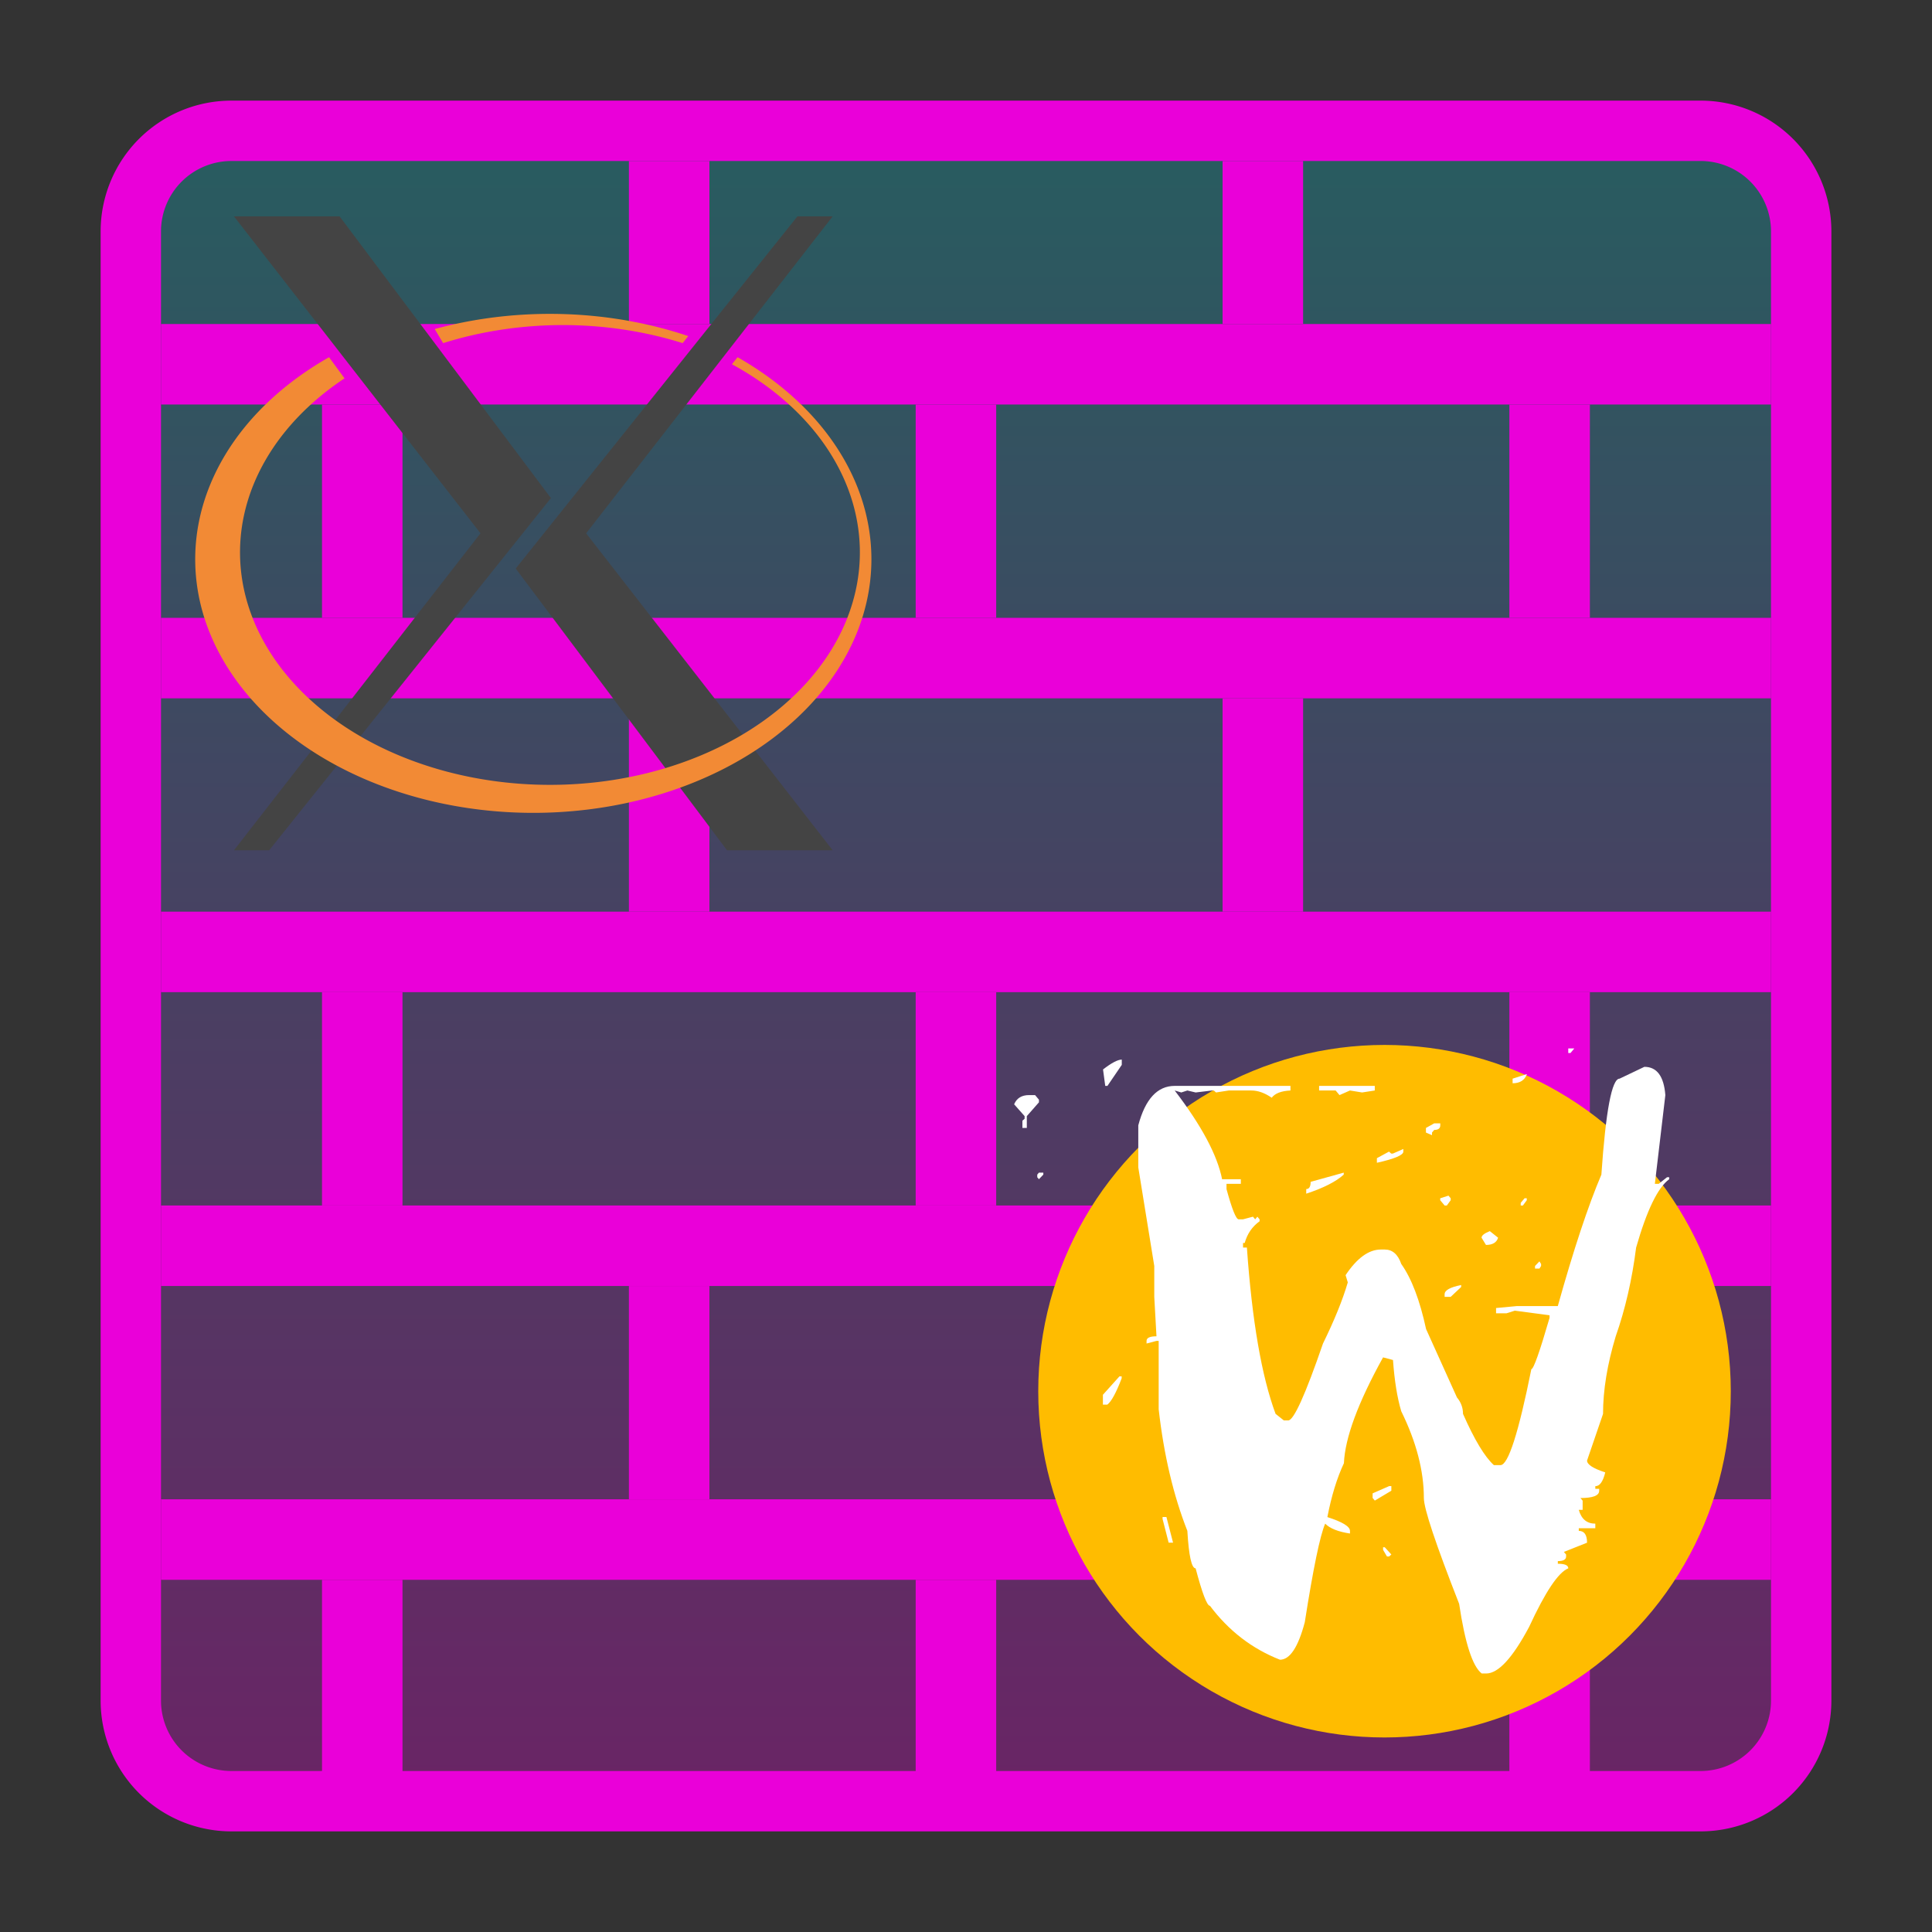 <?xml version="1.0" encoding="UTF-8"?>
<svg xmlns="http://www.w3.org/2000/svg" version="1.1" height="64px" width="64px" viewBox="0 0 192 192">
 <rect x="0" y="0" width="192" height="192" fill="#333333" stroke="none"/>
 <defs>
  <linearGradient id="cyberneon" x1="0%" x2="0%" y1="0%" y2="100%">
    <stop offset="0%" style="stop-color:#0abdc6; stop-opacity:1"/>
    <stop offset="100%" style="stop-color:#ea00d9; stop-opacity:1"/>
  </linearGradient>
 </defs>
  <path style="fill:url(#cyberneon);fill-opacity:0.3;stroke:#ea00d9;stroke-width:6;" d="m 23,13 146,0 a 10,10 0 0 1 10,10 l 0,146 a 10,10 0 0 1 -10,10 l -146,0 a 10,10 0 0 1 -10,-10 l 0,-146 a 10,10 0 0 1 10,-10 z"/>
  <path style="fill:none;stroke:#ea00d9;stroke-width:8;" d="m 16,36.2 160,0 m 0,29.2 -160,0 m 0,29.2 160,0 m 0,29.2 -160,0 m 0,29.2 160,0"/>
  <path style="fill:none;stroke:#ea00d9;stroke-width:8;" d="m 66.5,16 0,16.2 m 59,0 0,-16.2 m 0,53.4 0,21.2 m -59,-21.2 0,21.2 m 0,37.2 0,21.2 m 59,0 0,-21.2"/>
  <path style="fill:none;stroke:#ea00d9;stroke-width:8;" d="m 36,40.2 0,21.2 m 59,0 0,-21.2 m 0,58.4 0,21.2 m -59,-21.2 0,21.2 m 0,37.2 0,19.2 m 59,0 0,-19.2 m 59,0 0,19.2 m 0,-56.4  0,-21.2 m 0,-37.2  0,-21.2"/>
 <g transform="translate(18,18) scale(0.7)">
  <path style="fill:#444" d="m 22.5,5 30,40 -40,50 -5,0 35,-45 -35,-45 z m 65,0 -40,50 30,40 15,0 -35,-45 35,-45 z"/>
  <path style="fill:#F28A35;" d="m 21,25 a 48,36 0 1 0 58,0 l -0.8,1 a 44,33 0 1 1 -55,2 z m 15,-4 a 48,36 0 0 1 36,1 l -0.8,1 a 44,33 0 0 0 -34,0"/>
 </g>
 <g transform="translate(42,8) scale(0.28)">
 <circle cx="341.4" cy="465.2" r="122.9" style="fill:#ffbc00"/>
 <g transform="scale(.916 1.092)" style="fill:#fff">
  <path d="m443.9 314.6h2.35l-1.495 1.495h-0.854v-1.495m-173 3.631v1.709l-5.554 6.836h-0.854l-0.854-5.34c3.275-2.136 5.696-3.204 7.263-3.204m202.5 2.35c4.842 1.9e-4 7.547 3.062 8.117 9.185l-4.059 28.84h1.495l3.204-2.136h0.854v0.641c-4.415 2.706-8.687 10.11-12.82 22.22-1.567 10.4-4.201 20.01-7.904 28.84-3.276 9.114-4.913 17.52-4.913 25.21l-6.195 15.17c-1.7e-4 1.282 2.35 2.563 7.049 3.845-0.855 2.991-2.136 4.486-3.845 4.486v0.854h1.495v0.641c-1.7e-4 1.567-2.421 2.35-7.263 2.35l0.854 0.854v2.991h-1.495c0.997 2.991 3.133 4.486 6.408 4.486v1.495h-6.408v0.854c2.136 4e-5 3.204 1.282 3.204 3.845l-8.972 2.991 0.854 0.854v0.641c-1.6e-4 0.997-1.068 1.495-3.204 1.495v0.854c2.706 3e-5 4.058 0.498 4.059 1.495-3.845 1.282-8.901 7.619-15.17 19.01-6.408 10.11-11.96 15.17-16.66 15.17h-1.709c-3.56-2.279-6.48-9.826-8.758-22.64-9.114-19.51-13.67-30.97-13.67-34.39-1e-4 -8.829-2.919-18.23-8.758-28.2-1.567-4.415-2.635-9.968-3.204-16.66l-3.845-0.854c-9.684 14.67-14.74 26.13-15.17 34.39-2.706 4.842-4.842 10.68-6.408 17.52 5.839 1.567 8.758 3.062 8.758 4.486v0.854c-4.557-0.57-7.761-1.638-9.612-3.204-1.994 3.845-4.628 14.53-7.904 32.04-2.563 8.117-5.768 12.18-9.612 12.18-10.82-3.56-19.87-9.399-27.13-17.52-1.139 2e-5 -2.991-4.059-5.554-12.18-1.566 3e-5 -2.635-4.059-3.204-12.18-5.411-11.53-9.114-24.71-11.11-39.52v-22.22h-0.854l-3.845 0.854v-0.854c1e-5 -0.997 1.282-1.495 3.845-1.495l-0.854-12.82v-10.04l-6.195-32.04v-13.67c2.706-8.544 7.405-12.82 14.1-12.82h44.86v1.495c-3.56 0.143-5.981 0.926-7.263 2.35-2.706-1.566-5.34-2.35-7.904-2.35h-8.758l-4.913 0.641-0.854-0.641h-0.641l-6.408 0.641-3.204-0.641-2.35 0.641-2.563-0.641c10.4 11.39 16.52 21.01 18.37 28.84h7.263v1.495h-5.554v1.709c2.136 6.551 3.703 9.826 4.699 9.826h1.709l3.845-0.854 0.854 0.854 0.854-0.854 0.854 0.854v0.641c-2.848 1.709-4.771 4.059-5.767 7.049h-0.641v1.495h1.495c1.994 23.78 5.696 41.8 11.11 54.04l3.204 2.136h1.709c2.136 8e-5 6.622-8.331 13.46-24.99 4.415-7.547 7.619-14.17 9.612-19.87l-0.854-2.35c4.415-5.554 8.972-8.331 13.67-8.331h1.495c2.99 1.4e-4 5.127 1.567 6.408 4.699 3.987 4.7 7.191 11.75 9.612 21.15l11.96 22.22c1.566 1.567 2.35 3.347 2.35 5.34 4.414 8.402 8.402 13.96 11.96 16.66h2.563c2.99 6e-5 6.978-10.4 11.96-31.19 0.854 9e-5 3.204-5.554 7.049-16.66v-0.854l-13.46-1.495-3.204 0.854h-4.059v-1.709l8.117-0.641h15.81c6.123-18.37 11.75-32.61 16.88-42.72 1.709-20.79 4.058-31.19 7.049-31.19l9.612-3.845m-45.5 2.35c-0.855 1.994-2.706 2.991-5.554 2.991v-1.495l5.554-1.495m-80.53 3.845h21.57v1.495l-4.913 0.641-4.699-0.641-4.059 1.495-1.495-1.495h-6.408v-1.495m-112.4 2.991h2.35l1.495 1.495v0.854l-4.699 4.486v3.845h-1.709v-2.35l0.854-0.641v-0.854l-4.059-3.845c0.997-1.994 2.919-2.99 5.767-2.991m157 9.185h2.35v0.641c-1.1e-4 0.997-0.783 1.495-2.35 1.495l-0.854 0.854v0.854l-2.35-0.854v-1.495l3.204-1.495m-11.96 8.331v0.854c-1e-4 1.139-3.418 2.35-10.25 3.631v-1.495l4.699-2.136 0.854 0.641h0.641l4.059-1.495m-139.5 7.69v0.641l-1.709 1.495-0.641-0.641v-0.854l0.641-0.641h1.709m116.4 0v0.641c-2.991 2.279-7.832 4.344-14.53 6.195v-1.495c1.139 1.5e-4 1.709-0.783 1.709-2.35l12.82-2.991m40.59 7.476 0.854 0.854v0.641l-1.495 1.709h-0.854l-1.709-1.709v-0.641l3.204-0.854m29.48 0.854h0.854v0.641l-1.495 1.709h-0.854v-0.854l1.495-1.495m-13.46 10.68 3.204 2.136c-0.57 1.567-2.136 2.35-4.699 2.35l-1.709-2.35c-1.3e-4 -0.712 1.068-1.424 3.204-2.136m19.22 9.826 0.641 0.854v0.641l-0.641 0.854h-1.709v-0.854l1.709-1.495m-30.33 7.69v0.641l-4.059 3.204h-2.35v-0.854c-1.1e-4 -1.282 2.136-2.278 6.408-2.991m-132.4 29.69h0.854v0.641c-2.136 4.7-3.987 7.548-5.554 8.544h-1.709v-3.204l6.408-5.981m104.5 35.67h0.854v1.495l-6.408 3.204-0.854-0.854v-1.495l6.408-2.35m-87.79 10.04h1.495l2.563 8.331h-1.709l-2.35-7.69v-0.641m85.44 9.826h0.641l2.563 2.35-0.854 0.641h-0.854l-1.495-2.136v-0.854"/>
 </g>
 </g>
</svg>
